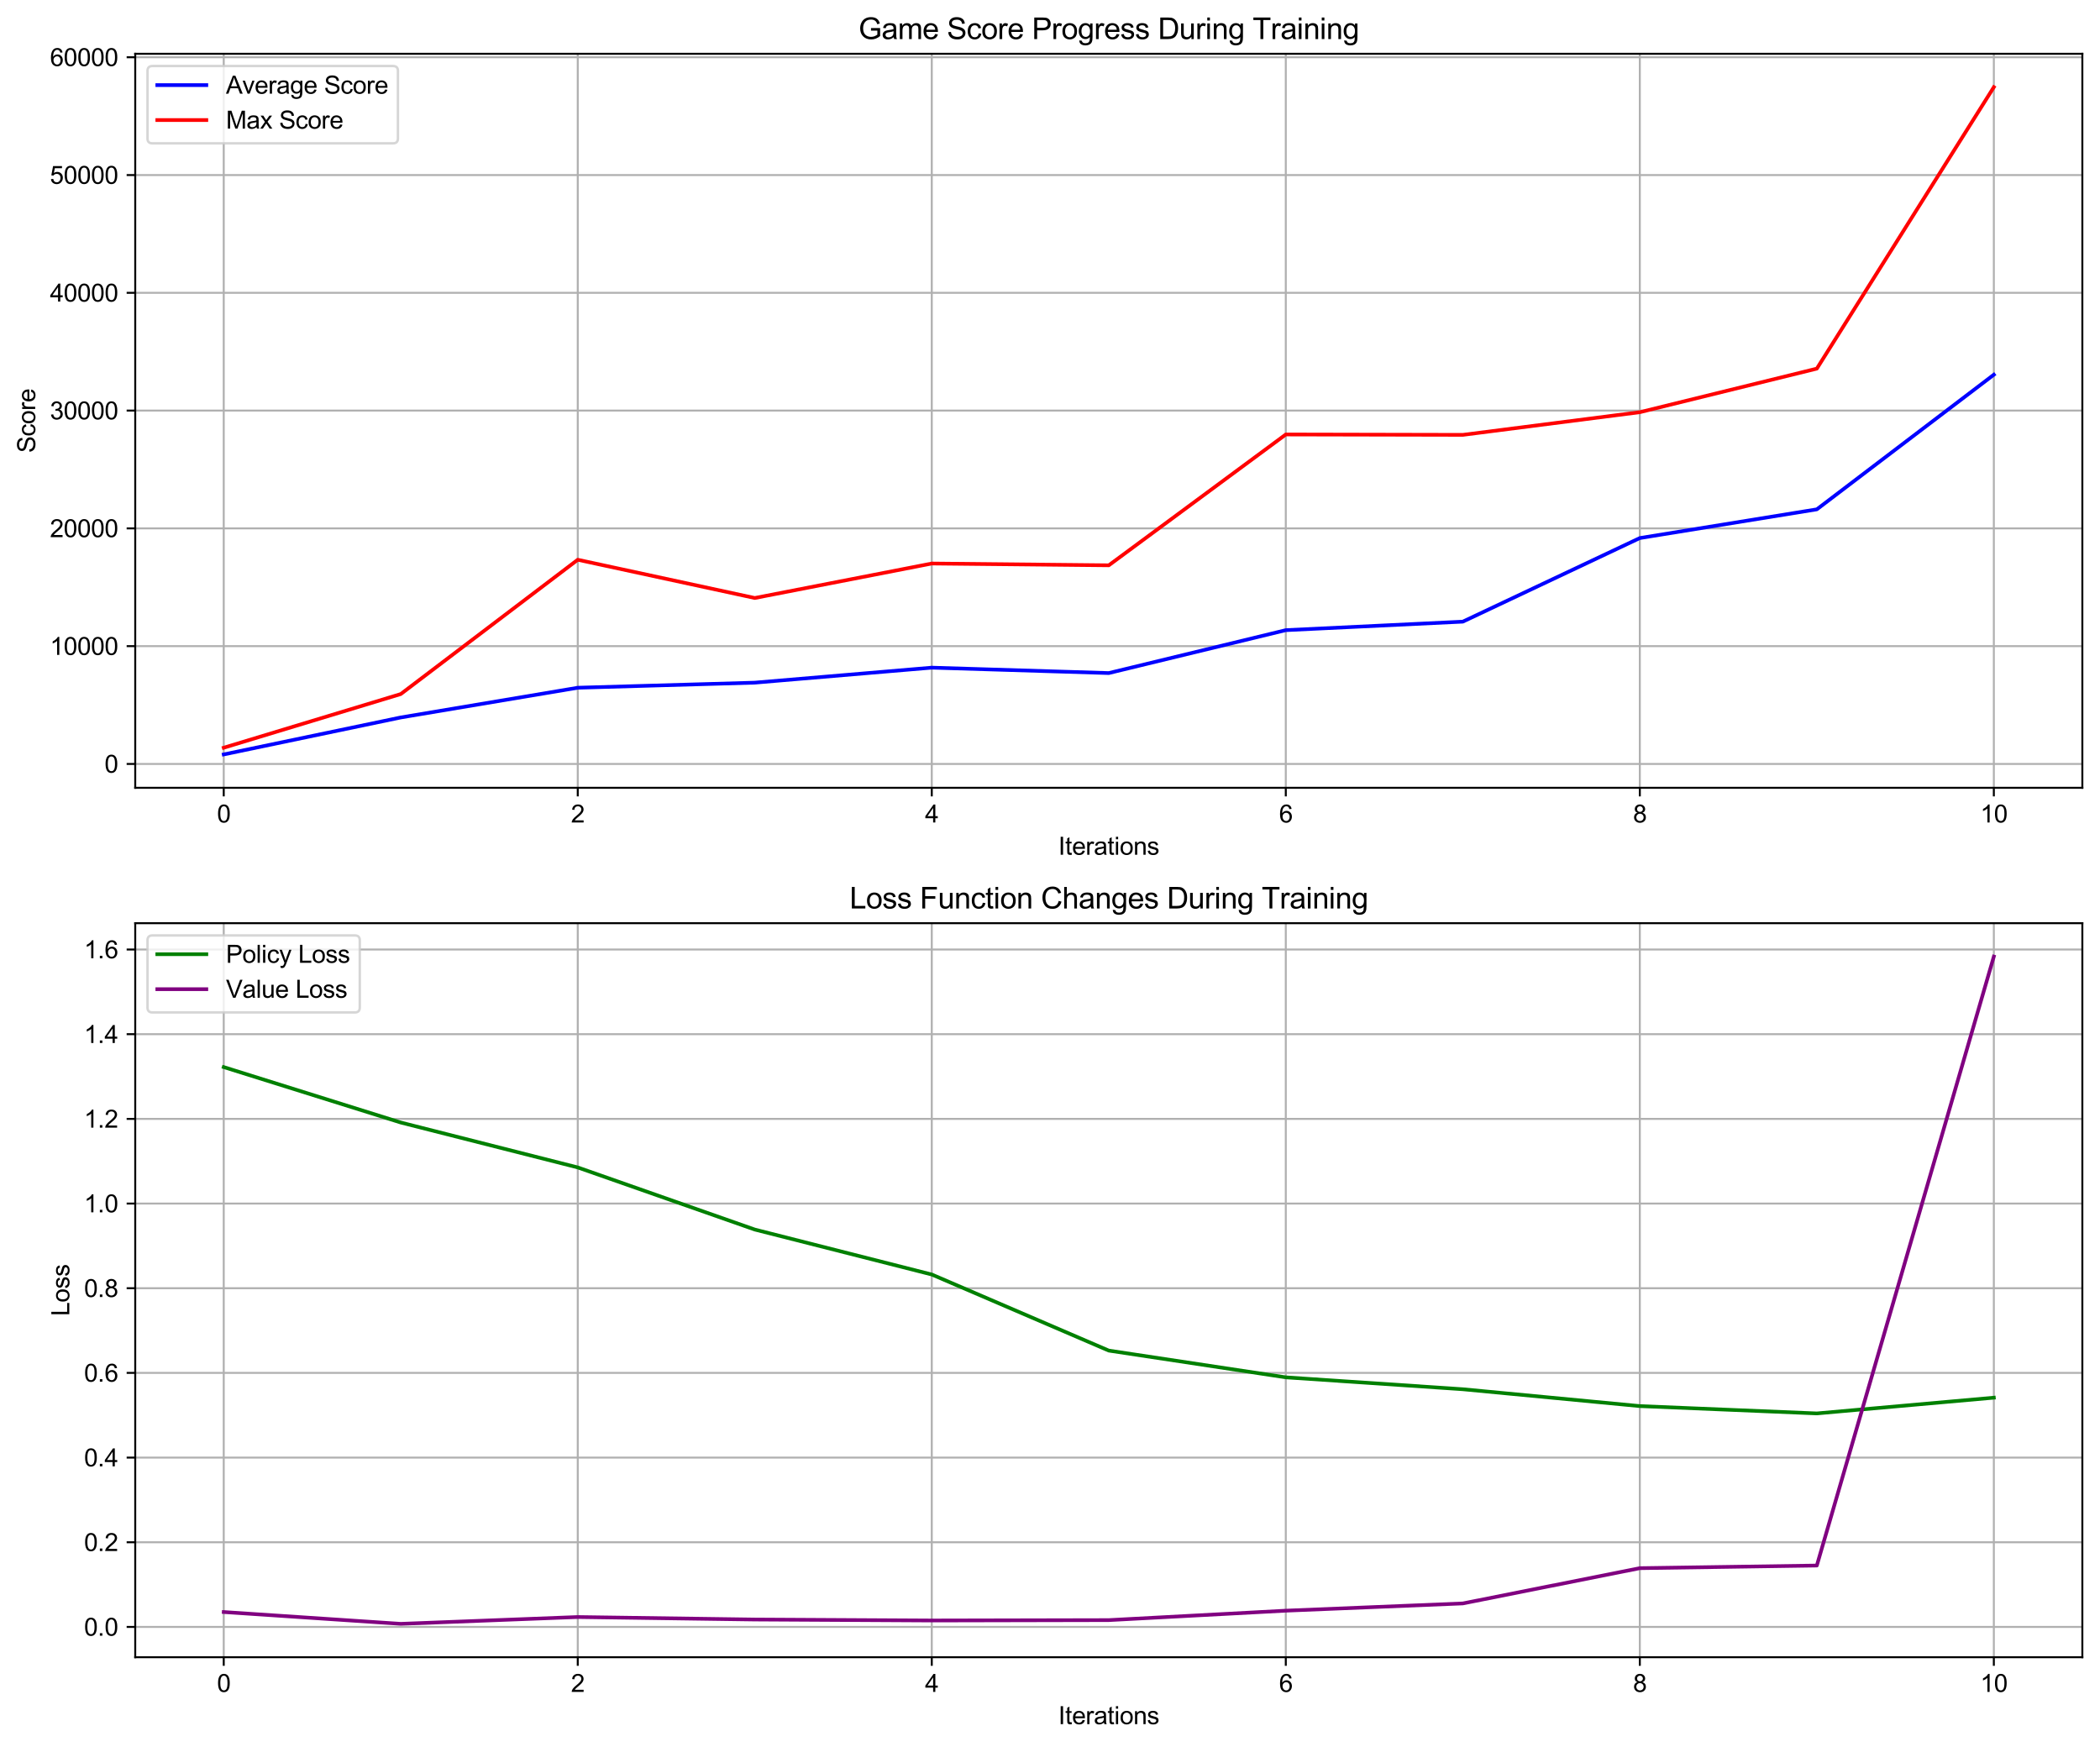 <?xml version="1.0" encoding="utf-8" standalone="no"?>
<!DOCTYPE svg PUBLIC "-//W3C//DTD SVG 1.1//EN"
  "http://www.w3.org/Graphics/SVG/1.1/DTD/svg11.dtd">
<svg xmlns:xlink="http://www.w3.org/1999/xlink" width="856.495pt" height="712.476pt" viewBox="0 0 856.495 712.476" xmlns="http://www.w3.org/2000/svg" version="1.1">
 <defs>
  <style type="text/css">*{stroke-linejoin: round; stroke-linecap: butt}</style>
 </defs>
 <g id="figure_1">
  <g id="patch_1">
   <path d="M 0 712.476 
L 856.495 712.476 
L 856.495 0 
L 0 0 
z
" style="fill: #ffffff"/>
  </g>
  <g id="axes_1">
   <g id="patch_2">
    <path d="M 55.155 321.342 
L 849.295 321.342 
L 849.295 21.936 
L 55.155 21.936 
z
" style="fill: #ffffff"/>
   </g>
   <g id="matplotlib.axis_1">
    <g id="xtick_1">
     <g id="line2d_1">
      <path d="M 91.252 321.342 
L 91.252 21.936 
" clip-path="url(#pd6437c3f94)" style="fill: none; stroke: #b0b0b0; stroke-width: 0.8; stroke-linecap: square"/>
     </g>
     <g id="line2d_2">
      <defs>
       <path id="m04b1c388cd" d="M 0 0 
L 0 3.5 
" style="stroke: #000000; stroke-width: 0.8"/>
      </defs>
      <g>
       <use xlink:href="#m04b1c388cd" x="91.252" y="321.342" style="stroke: #000000; stroke-width: 0.8"/>
      </g>
     </g>
     <g id="text_1">
      <!-- 0 -->
      <g transform="translate(88.471 335.5) scale(0.1 -0.1)">
       <defs>
        <path id="ArialUnicodeMS-30" d="M 1778 4603 
Q 3272 4603 3272 2259 
Q 3272 1075 2886 498 
Q 2500 -78 1778 -78 
Q 288 -78 288 2259 
Q 288 3444 673 4023 
Q 1059 4603 1778 4603 
z
M 1778 384 
Q 2231 384 2462 823 
Q 2694 1263 2694 2259 
Q 2694 2953 2592 3351 
Q 2491 3750 2286 3945 
Q 2081 4141 1772 4141 
Q 1319 4141 1091 3694 
Q 863 3247 863 2259 
Q 863 1575 966 1175 
Q 1069 775 1272 579 
Q 1475 384 1778 384 
z
" transform="scale(0.016)"/>
       </defs>
       <use xlink:href="#ArialUnicodeMS-30"/>
      </g>
     </g>
    </g>
    <g id="xtick_2">
     <g id="line2d_3">
      <path d="M 235.641 321.342 
L 235.641 21.936 
" clip-path="url(#pd6437c3f94)" style="fill: none; stroke: #b0b0b0; stroke-width: 0.8; stroke-linecap: square"/>
     </g>
     <g id="line2d_4">
      <g>
       <use xlink:href="#m04b1c388cd" x="235.641" y="321.342" style="stroke: #000000; stroke-width: 0.8"/>
      </g>
     </g>
     <g id="text_2">
      <!-- 2 -->
      <g transform="translate(232.861 335.5) scale(0.1 -0.1)">
       <defs>
        <path id="ArialUnicodeMS-32" d="M 3231 0 
L 197 0 
Q 197 388 467 784 
Q 738 1181 1478 1778 
Q 1931 2141 2287 2539 
Q 2644 2938 2644 3341 
Q 2644 3688 2398 3914 
Q 2153 4141 1778 4141 
Q 1400 4141 1144 3908 
Q 888 3675 884 3213 
L 306 3278 
Q 359 3922 764 4262 
Q 1169 4603 1791 4603 
Q 2466 4603 2842 4229 
Q 3219 3856 3219 3328 
Q 3219 2888 2901 2436 
Q 2584 1984 1638 1228 
Q 1141 831 978 544 
L 3231 544 
L 3231 0 
z
" transform="scale(0.016)"/>
       </defs>
       <use xlink:href="#ArialUnicodeMS-32"/>
      </g>
     </g>
    </g>
    <g id="xtick_3">
     <g id="line2d_5">
      <path d="M 380.03 321.342 
L 380.03 21.936 
" clip-path="url(#pd6437c3f94)" style="fill: none; stroke: #b0b0b0; stroke-width: 0.8; stroke-linecap: square"/>
     </g>
     <g id="line2d_6">
      <g>
       <use xlink:href="#m04b1c388cd" x="380.03" y="321.342" style="stroke: #000000; stroke-width: 0.8"/>
      </g>
     </g>
     <g id="text_3">
      <!-- 4 -->
      <g transform="translate(377.25 335.5) scale(0.1 -0.1)">
       <defs>
        <path id="ArialUnicodeMS-34" d="M 3263 1094 
L 2644 1094 
L 2644 0 
L 2081 0 
L 2081 1094 
L 97 1094 
L 97 1613 
L 2181 4581 
L 2644 4581 
L 2644 1613 
L 3263 1613 
L 3263 1094 
z
M 2081 1613 
L 2081 3681 
L 2069 3681 
L 647 1613 
L 2081 1613 
z
" transform="scale(0.016)"/>
       </defs>
       <use xlink:href="#ArialUnicodeMS-34"/>
      </g>
     </g>
    </g>
    <g id="xtick_4">
     <g id="line2d_7">
      <path d="M 524.419 321.342 
L 524.419 21.936 
" clip-path="url(#pd6437c3f94)" style="fill: none; stroke: #b0b0b0; stroke-width: 0.8; stroke-linecap: square"/>
     </g>
     <g id="line2d_8">
      <g>
       <use xlink:href="#m04b1c388cd" x="524.419" y="321.342" style="stroke: #000000; stroke-width: 0.8"/>
      </g>
     </g>
     <g id="text_4">
      <!-- 6 -->
      <g transform="translate(521.639 335.5) scale(0.1 -0.1)">
       <defs>
        <path id="ArialUnicodeMS-36" d="M 838 2363 
Q 1225 2969 1941 2969 
Q 2503 2969 2897 2553 
Q 3291 2138 3291 1491 
Q 3291 838 2898 380 
Q 2506 -78 1856 -78 
Q 1197 -78 733 409 
Q 269 897 269 2144 
Q 269 3369 689 3986 
Q 1109 4603 1906 4603 
Q 2422 4603 2778 4315 
Q 3134 4028 3213 3463 
L 2650 3413 
Q 2497 4141 1875 4141 
Q 1444 4141 1134 3712 
Q 825 3284 825 2363 
L 838 2363 
z
M 1844 384 
Q 2231 384 2472 696 
Q 2713 1009 2713 1453 
Q 2713 1897 2472 2187 
Q 2231 2478 1825 2478 
Q 1453 2478 1184 2204 
Q 916 1931 916 1484 
Q 916 1028 1180 706 
Q 1444 384 1844 384 
z
" transform="scale(0.016)"/>
       </defs>
       <use xlink:href="#ArialUnicodeMS-36"/>
      </g>
     </g>
    </g>
    <g id="xtick_5">
     <g id="line2d_9">
      <path d="M 668.808 321.342 
L 668.808 21.936 
" clip-path="url(#pd6437c3f94)" style="fill: none; stroke: #b0b0b0; stroke-width: 0.8; stroke-linecap: square"/>
     </g>
     <g id="line2d_10">
      <g>
       <use xlink:href="#m04b1c388cd" x="668.808" y="321.342" style="stroke: #000000; stroke-width: 0.8"/>
      </g>
     </g>
     <g id="text_5">
      <!-- 8 -->
      <g transform="translate(666.028 335.5) scale(0.1 -0.1)">
       <defs>
        <path id="ArialUnicodeMS-38" d="M 2425 2478 
Q 3284 2203 3284 1306 
Q 3284 716 2862 319 
Q 2441 -78 1778 -78 
Q 1109 -78 689 322 
Q 269 722 269 1325 
Q 269 1759 505 2084 
Q 741 2409 1141 2478 
L 1141 2491 
Q 453 2703 453 3419 
Q 453 3925 815 4264 
Q 1178 4603 1766 4603 
Q 2363 4603 2730 4253 
Q 3097 3903 3097 3406 
Q 3097 2731 2425 2491 
L 2425 2478 
z
M 1778 2700 
Q 2094 2700 2308 2901 
Q 2522 3103 2522 3406 
Q 2522 3716 2305 3928 
Q 2088 4141 1772 4141 
Q 1450 4141 1240 3931 
Q 1031 3722 1031 3438 
Q 1031 3097 1247 2898 
Q 1463 2700 1778 2700 
z
M 1778 384 
Q 2175 384 2440 640 
Q 2706 897 2706 1306 
Q 2706 1716 2432 1978 
Q 2159 2241 1766 2241 
Q 1356 2241 1100 1970 
Q 844 1700 844 1319 
Q 844 922 1108 653 
Q 1372 384 1778 384 
z
" transform="scale(0.016)"/>
       </defs>
       <use xlink:href="#ArialUnicodeMS-38"/>
      </g>
     </g>
    </g>
    <g id="xtick_6">
     <g id="line2d_11">
      <path d="M 813.197 321.342 
L 813.197 21.936 
" clip-path="url(#pd6437c3f94)" style="fill: none; stroke: #b0b0b0; stroke-width: 0.8; stroke-linecap: square"/>
     </g>
     <g id="line2d_12">
      <g>
       <use xlink:href="#m04b1c388cd" x="813.197" y="321.342" style="stroke: #000000; stroke-width: 0.8"/>
      </g>
     </g>
     <g id="text_6">
      <!-- 10 -->
      <g transform="translate(807.636 335.5) scale(0.1 -0.1)">
       <defs>
        <path id="ArialUnicodeMS-31" d="M 2400 0 
L 1838 0 
L 1838 3584 
Q 1416 3184 709 2906 
L 709 3450 
Q 1681 3916 2034 4603 
L 2400 4603 
L 2400 0 
z
" transform="scale(0.016)"/>
       </defs>
       <use xlink:href="#ArialUnicodeMS-31"/>
       <use xlink:href="#ArialUnicodeMS-30" x="55.615"/>
      </g>
     </g>
    </g>
    <g id="text_7">
     <!-- Iterations -->
     <g transform="translate(431.66 348.65) scale(0.1 -0.1)">
      <defs>
       <path id="ArialUnicodeMS-49" d="M 1197 0 
L 588 0 
L 588 4581 
L 1197 4581 
L 1197 0 
z
" transform="scale(0.016)"/>
       <path id="ArialUnicodeMS-74" d="M 1722 6 
Q 1472 -44 1300 -44 
Q 931 -44 762 86 
Q 594 216 556 416 
Q 519 616 519 972 
L 519 2881 
L 109 2881 
L 109 3316 
L 519 3316 
L 519 4141 
L 1081 4481 
L 1081 3316 
L 1644 3316 
L 1644 2881 
L 1081 2881 
L 1081 941 
Q 1081 691 1132 586 
Q 1184 481 1394 481 
Q 1516 481 1644 506 
L 1722 6 
z
" transform="scale(0.016)"/>
       <path id="ArialUnicodeMS-65" d="M 3309 1516 
L 825 1516 
Q 859 966 1139 675 
Q 1419 384 1838 384 
Q 2159 384 2378 554 
Q 2597 725 2713 1069 
L 3291 997 
Q 3150 478 2775 200 
Q 2400 -78 1838 -78 
Q 1091 -78 670 380 
Q 250 838 250 1631 
Q 250 2416 658 2903 
Q 1066 3391 1806 3391 
Q 2169 3391 2505 3231 
Q 2841 3072 3075 2689 
Q 3309 2306 3309 1516 
z
M 2731 1978 
Q 2697 2484 2417 2707 
Q 2138 2931 1806 2931 
Q 1409 2931 1153 2665 
Q 897 2400 856 1978 
L 2731 1978 
z
" transform="scale(0.016)"/>
       <path id="ArialUnicodeMS-72" d="M 2216 3213 
L 2022 2694 
Q 1813 2816 1613 2816 
Q 1297 2816 1134 2533 
Q 972 2250 972 1741 
L 972 0 
L 409 0 
L 409 3316 
L 922 3316 
L 922 2816 
L 934 2816 
Q 1203 3391 1638 3391 
Q 1925 3391 2216 3213 
z
" transform="scale(0.016)"/>
       <path id="ArialUnicodeMS-61" d="M 3303 0 
L 2713 0 
Q 2631 156 2597 409 
Q 2031 -78 1375 -78 
Q 850 -78 547 184 
Q 244 447 244 878 
Q 244 1291 536 1558 
Q 828 1825 1550 1913 
L 2075 1991 
Q 2369 2038 2559 2106 
Q 2559 2359 2543 2464 
Q 2528 2569 2451 2681 
Q 2375 2794 2206 2862 
Q 2038 2931 1753 2931 
Q 1391 2931 1180 2797 
Q 969 2663 891 2297 
L 341 2369 
Q 431 2878 806 3134 
Q 1181 3391 1838 3391 
Q 2434 3391 2714 3214 
Q 2994 3038 3058 2788 
Q 3122 2538 3122 2144 
L 3122 1388 
Q 3122 697 3148 461 
Q 3175 225 3303 0 
z
M 2559 1459 
L 2559 1663 
Q 2119 1516 1481 1430 
Q 844 1344 844 891 
Q 844 663 1016 514 
Q 1188 366 1509 366 
Q 1925 366 2242 614 
Q 2559 863 2559 1459 
z
" transform="scale(0.016)"/>
       <path id="ArialUnicodeMS-69" d="M 991 0 
L 428 0 
L 428 3316 
L 991 3316 
L 991 0 
z
M 991 3944 
L 428 3944 
L 428 4581 
L 991 4581 
L 991 3944 
z
" transform="scale(0.016)"/>
       <path id="ArialUnicodeMS-6f" d="M 1778 3391 
Q 2450 3391 2892 2953 
Q 3334 2516 3334 1709 
Q 3334 731 2856 326 
Q 2378 -78 1778 -78 
Q 1150 -78 687 337 
Q 225 753 225 1656 
Q 225 2531 672 2961 
Q 1119 3391 1778 3391 
z
M 1778 384 
Q 2259 384 2509 740 
Q 2759 1097 2759 1678 
Q 2759 2300 2476 2615 
Q 2194 2931 1778 2931 
Q 1350 2931 1075 2611 
Q 800 2291 800 1656 
Q 800 1025 1079 704 
Q 1359 384 1778 384 
z
" transform="scale(0.016)"/>
       <path id="ArialUnicodeMS-6e" d="M 3138 0 
L 2572 0 
L 2572 2016 
Q 2572 2525 2389 2715 
Q 2206 2906 1881 2906 
Q 1631 2906 1407 2784 
Q 1184 2663 1090 2441 
Q 997 2219 997 1813 
L 997 0 
L 434 0 
L 434 3316 
L 941 3316 
L 941 2847 
L 953 2847 
Q 1131 3119 1392 3255 
Q 1653 3391 1997 3391 
Q 2259 3391 2515 3297 
Q 2772 3203 2917 3015 
Q 3063 2828 3100 2615 
Q 3138 2403 3138 2041 
L 3138 0 
z
" transform="scale(0.016)"/>
       <path id="ArialUnicodeMS-73" d="M 2278 2388 
Q 2241 2659 2058 2795 
Q 1875 2931 1550 2931 
Q 1228 2931 1029 2822 
Q 831 2713 831 2503 
Q 831 2306 989 2222 
Q 1147 2138 1613 2016 
Q 2138 1881 2398 1778 
Q 2659 1675 2804 1489 
Q 2950 1303 2950 972 
Q 2950 528 2587 225 
Q 2225 -78 1619 -78 
Q 988 -78 633 189 
Q 278 456 197 991 
L 756 1075 
Q 800 728 1014 556 
Q 1228 384 1613 384 
Q 1981 384 2178 539 
Q 2375 694 2375 916 
Q 2375 1066 2284 1156 
Q 2194 1247 2058 1292 
Q 1922 1338 1447 1453 
Q 741 1622 514 1862 
Q 288 2103 288 2438 
Q 288 2853 619 3122 
Q 950 3391 1509 3391 
Q 2103 3391 2433 3158 
Q 2763 2925 2828 2463 
L 2278 2388 
z
" transform="scale(0.016)"/>
      </defs>
      <use xlink:href="#ArialUnicodeMS-49"/>
      <use xlink:href="#ArialUnicodeMS-74" x="27.783"/>
      <use xlink:href="#ArialUnicodeMS-65" x="55.566"/>
      <use xlink:href="#ArialUnicodeMS-72" x="111.182"/>
      <use xlink:href="#ArialUnicodeMS-61" x="144.482"/>
      <use xlink:href="#ArialUnicodeMS-74" x="200.098"/>
      <use xlink:href="#ArialUnicodeMS-69" x="227.881"/>
      <use xlink:href="#ArialUnicodeMS-6f" x="250.098"/>
      <use xlink:href="#ArialUnicodeMS-6e" x="305.713"/>
      <use xlink:href="#ArialUnicodeMS-73" x="361.328"/>
     </g>
    </g>
   </g>
   <g id="matplotlib.axis_2">
    <g id="ytick_1">
     <g id="line2d_13">
      <path d="M 55.155 311.605 
L 849.295 311.605 
" clip-path="url(#pd6437c3f94)" style="fill: none; stroke: #b0b0b0; stroke-width: 0.8; stroke-linecap: square"/>
     </g>
     <g id="line2d_14">
      <defs>
       <path id="m27036b470f" d="M 0 0 
L -3.5 0 
" style="stroke: #000000; stroke-width: 0.8"/>
      </defs>
      <g>
       <use xlink:href="#m27036b470f" x="55.155" y="311.605" style="stroke: #000000; stroke-width: 0.8"/>
      </g>
     </g>
     <g id="text_8">
      <!-- 0 -->
      <g transform="translate(42.594 315.183) scale(0.1 -0.1)">
       <use xlink:href="#ArialUnicodeMS-30"/>
      </g>
     </g>
    </g>
    <g id="ytick_2">
     <g id="line2d_15">
      <path d="M 55.155 263.564 
L 849.295 263.564 
" clip-path="url(#pd6437c3f94)" style="fill: none; stroke: #b0b0b0; stroke-width: 0.8; stroke-linecap: square"/>
     </g>
     <g id="line2d_16">
      <g>
       <use xlink:href="#m27036b470f" x="55.155" y="263.564" style="stroke: #000000; stroke-width: 0.8"/>
      </g>
     </g>
     <g id="text_9">
      <!-- 10000 -->
      <g transform="translate(20.35 267.143) scale(0.1 -0.1)">
       <use xlink:href="#ArialUnicodeMS-31"/>
       <use xlink:href="#ArialUnicodeMS-30" x="55.615"/>
       <use xlink:href="#ArialUnicodeMS-30" x="111.23"/>
       <use xlink:href="#ArialUnicodeMS-30" x="166.846"/>
       <use xlink:href="#ArialUnicodeMS-30" x="222.461"/>
      </g>
     </g>
    </g>
    <g id="ytick_3">
     <g id="line2d_17">
      <path d="M 55.155 215.524 
L 849.295 215.524 
" clip-path="url(#pd6437c3f94)" style="fill: none; stroke: #b0b0b0; stroke-width: 0.8; stroke-linecap: square"/>
     </g>
     <g id="line2d_18">
      <g>
       <use xlink:href="#m27036b470f" x="55.155" y="215.524" style="stroke: #000000; stroke-width: 0.8"/>
      </g>
     </g>
     <g id="text_10">
      <!-- 20000 -->
      <g transform="translate(20.35 219.103) scale(0.1 -0.1)">
       <use xlink:href="#ArialUnicodeMS-32"/>
       <use xlink:href="#ArialUnicodeMS-30" x="55.615"/>
       <use xlink:href="#ArialUnicodeMS-30" x="111.23"/>
       <use xlink:href="#ArialUnicodeMS-30" x="166.846"/>
       <use xlink:href="#ArialUnicodeMS-30" x="222.461"/>
      </g>
     </g>
    </g>
    <g id="ytick_4">
     <g id="line2d_19">
      <path d="M 55.155 167.483 
L 849.295 167.483 
" clip-path="url(#pd6437c3f94)" style="fill: none; stroke: #b0b0b0; stroke-width: 0.8; stroke-linecap: square"/>
     </g>
     <g id="line2d_20">
      <g>
       <use xlink:href="#m27036b470f" x="55.155" y="167.483" style="stroke: #000000; stroke-width: 0.8"/>
      </g>
     </g>
     <g id="text_11">
      <!-- 30000 -->
      <g transform="translate(20.35 171.062) scale(0.1 -0.1)">
       <defs>
        <path id="ArialUnicodeMS-33" d="M 2425 2478 
Q 2850 2397 3067 2067 
Q 3284 1738 3284 1350 
Q 3284 725 2829 323 
Q 2375 -78 1741 -78 
Q 1134 -78 740 275 
Q 347 628 281 1209 
L 844 1288 
Q 928 834 1151 609 
Q 1375 384 1741 384 
Q 2134 384 2407 661 
Q 2681 938 2681 1338 
Q 2681 1722 2432 1975 
Q 2184 2228 1784 2228 
Q 1622 2228 1388 2169 
L 1453 2663 
Q 1678 2663 1809 2684 
Q 1941 2706 2103 2790 
Q 2266 2875 2372 3033 
Q 2478 3191 2478 3425 
Q 2478 3766 2251 3953 
Q 2025 4141 1728 4141 
Q 1388 4141 1173 3925 
Q 959 3709 903 3309 
L 341 3413 
Q 450 4009 823 4306 
Q 1197 4603 1716 4603 
Q 2288 4603 2670 4258 
Q 3053 3913 3053 3413 
Q 3053 2772 2425 2491 
L 2425 2478 
z
" transform="scale(0.016)"/>
       </defs>
       <use xlink:href="#ArialUnicodeMS-33"/>
       <use xlink:href="#ArialUnicodeMS-30" x="55.615"/>
       <use xlink:href="#ArialUnicodeMS-30" x="111.23"/>
       <use xlink:href="#ArialUnicodeMS-30" x="166.846"/>
       <use xlink:href="#ArialUnicodeMS-30" x="222.461"/>
      </g>
     </g>
    </g>
    <g id="ytick_5">
     <g id="line2d_21">
      <path d="M 55.155 119.443 
L 849.295 119.443 
" clip-path="url(#pd6437c3f94)" style="fill: none; stroke: #b0b0b0; stroke-width: 0.8; stroke-linecap: square"/>
     </g>
     <g id="line2d_22">
      <g>
       <use xlink:href="#m27036b470f" x="55.155" y="119.443" style="stroke: #000000; stroke-width: 0.8"/>
      </g>
     </g>
     <g id="text_12">
      <!-- 40000 -->
      <g transform="translate(20.35 123.022) scale(0.1 -0.1)">
       <use xlink:href="#ArialUnicodeMS-34"/>
       <use xlink:href="#ArialUnicodeMS-30" x="55.615"/>
       <use xlink:href="#ArialUnicodeMS-30" x="111.23"/>
       <use xlink:href="#ArialUnicodeMS-30" x="166.846"/>
       <use xlink:href="#ArialUnicodeMS-30" x="222.461"/>
      </g>
     </g>
    </g>
    <g id="ytick_6">
     <g id="line2d_23">
      <path d="M 55.155 71.402 
L 849.295 71.402 
" clip-path="url(#pd6437c3f94)" style="fill: none; stroke: #b0b0b0; stroke-width: 0.8; stroke-linecap: square"/>
     </g>
     <g id="line2d_24">
      <g>
       <use xlink:href="#m27036b470f" x="55.155" y="71.402" style="stroke: #000000; stroke-width: 0.8"/>
      </g>
     </g>
     <g id="text_13">
      <!-- 50000 -->
      <g transform="translate(20.35 74.981) scale(0.1 -0.1)">
       <defs>
        <path id="ArialUnicodeMS-35" d="M 1013 2753 
Q 1431 3041 1881 3041 
Q 2453 3041 2878 2636 
Q 3303 2231 3303 1556 
Q 3303 875 2872 398 
Q 2441 -78 1741 -78 
Q 1169 -78 750 245 
Q 331 569 269 1203 
L 856 1247 
Q 928 813 1162 598 
Q 1397 384 1741 384 
Q 2169 384 2434 707 
Q 2700 1031 2700 1503 
Q 2700 1984 2428 2262 
Q 2156 2541 1728 2541 
Q 1188 2541 897 2100 
L 366 2163 
L 813 4519 
L 3084 4519 
L 3084 3975 
L 1259 3975 
L 1013 2753 
z
" transform="scale(0.016)"/>
       </defs>
       <use xlink:href="#ArialUnicodeMS-35"/>
       <use xlink:href="#ArialUnicodeMS-30" x="55.615"/>
       <use xlink:href="#ArialUnicodeMS-30" x="111.23"/>
       <use xlink:href="#ArialUnicodeMS-30" x="166.846"/>
       <use xlink:href="#ArialUnicodeMS-30" x="222.461"/>
      </g>
     </g>
    </g>
    <g id="ytick_7">
     <g id="line2d_25">
      <path d="M 55.155 23.362 
L 849.295 23.362 
" clip-path="url(#pd6437c3f94)" style="fill: none; stroke: #b0b0b0; stroke-width: 0.8; stroke-linecap: square"/>
     </g>
     <g id="line2d_26">
      <g>
       <use xlink:href="#m27036b470f" x="55.155" y="23.362" style="stroke: #000000; stroke-width: 0.8"/>
      </g>
     </g>
     <g id="text_14">
      <!-- 60000 -->
      <g transform="translate(20.35 26.941) scale(0.1 -0.1)">
       <use xlink:href="#ArialUnicodeMS-36"/>
       <use xlink:href="#ArialUnicodeMS-30" x="55.615"/>
       <use xlink:href="#ArialUnicodeMS-30" x="111.23"/>
       <use xlink:href="#ArialUnicodeMS-30" x="166.846"/>
       <use xlink:href="#ArialUnicodeMS-30" x="222.461"/>
      </g>
     </g>
    </g>
    <g id="text_15">
     <!-- Score -->
     <g transform="translate(14.358 184.7) rotate(-90) scale(0.1 -0.1)">
      <defs>
       <path id="ArialUnicodeMS-53" d="M 3213 3238 
Q 3175 3675 2897 3895 
Q 2619 4116 2100 4116 
Q 1631 4116 1337 3941 
Q 1044 3766 1044 3431 
Q 1044 3134 1270 2989 
Q 1497 2844 2138 2700 
Q 2706 2575 3065 2444 
Q 3425 2313 3681 2036 
Q 3938 1759 3938 1294 
Q 3938 703 3467 312 
Q 2997 -78 2241 -78 
Q 1275 -78 795 353 
Q 316 784 288 1472 
L 863 1522 
Q 903 972 1287 720 
Q 1672 469 2216 469 
Q 2725 469 3039 678 
Q 3353 888 3353 1247 
Q 3353 1622 3025 1794 
Q 2697 1966 1923 2133 
Q 1150 2300 809 2603 
Q 469 2906 469 3391 
Q 469 3941 900 4300 
Q 1331 4659 2075 4659 
Q 2838 4659 3302 4301 
Q 3766 3944 3794 3284 
L 3213 3238 
z
" transform="scale(0.016)"/>
       <path id="ArialUnicodeMS-63" d="M 3144 1147 
Q 3034 513 2643 217 
Q 2253 -78 1759 -78 
Q 1038 -78 644 395 
Q 250 869 250 1650 
Q 250 2297 476 2686 
Q 703 3075 1043 3233 
Q 1384 3391 1759 3391 
Q 2272 3391 2636 3125 
Q 3000 2859 3084 2344 
L 2541 2259 
Q 2456 2594 2267 2762 
Q 2078 2931 1784 2931 
Q 1313 2931 1069 2597 
Q 825 2263 825 1663 
Q 825 1050 1064 717 
Q 1303 384 1753 384 
Q 2116 384 2323 592 
Q 2531 800 2584 1216 
L 3144 1147 
z
" transform="scale(0.016)"/>
      </defs>
      <use xlink:href="#ArialUnicodeMS-53"/>
      <use xlink:href="#ArialUnicodeMS-63" x="66.699"/>
      <use xlink:href="#ArialUnicodeMS-6f" x="116.699"/>
      <use xlink:href="#ArialUnicodeMS-72" x="172.314"/>
      <use xlink:href="#ArialUnicodeMS-65" x="205.615"/>
     </g>
    </g>
   </g>
   <g id="line2d_27">
    <path d="M 91.252 307.733 
L 163.447 292.653 
L 235.641 280.527 
L 307.836 278.457 
L 380.03 272.336 
L 452.225 274.546 
L 524.419 257.04 
L 596.614 253.572 
L 668.808 219.473 
L 741.003 207.76 
L 813.197 152.841 
" clip-path="url(#pd6437c3f94)" style="fill: none; stroke: #0000ff; stroke-width: 1.5; stroke-linecap: square"/>
   </g>
   <g id="line2d_28">
    <path d="M 91.252 304.994 
L 163.447 283.107 
L 235.641 228.322 
L 307.836 243.925 
L 380.03 229.859 
L 452.225 230.589 
L 524.419 177.226 
L 596.614 177.38 
L 668.808 168.137 
L 741.003 150.362 
L 813.197 35.545 
" clip-path="url(#pd6437c3f94)" style="fill: none; stroke: #ff0000; stroke-width: 1.5; stroke-linecap: square"/>
   </g>
   <g id="patch_3">
    <path d="M 55.155 321.342 
L 55.155 21.936 
" style="fill: none; stroke: #000000; stroke-width: 0.8; stroke-linejoin: miter; stroke-linecap: square"/>
   </g>
   <g id="patch_4">
    <path d="M 849.295 321.342 
L 849.295 21.936 
" style="fill: none; stroke: #000000; stroke-width: 0.8; stroke-linejoin: miter; stroke-linecap: square"/>
   </g>
   <g id="patch_5">
    <path d="M 55.155 321.342 
L 849.295 321.342 
" style="fill: none; stroke: #000000; stroke-width: 0.8; stroke-linejoin: miter; stroke-linecap: square"/>
   </g>
   <g id="patch_6">
    <path d="M 55.155 21.936 
L 849.295 21.936 
" style="fill: none; stroke: #000000; stroke-width: 0.8; stroke-linejoin: miter; stroke-linecap: square"/>
   </g>
   <g id="text_16">
    <!-- Game Score Progress During Training -->
    <g transform="translate(350.19 15.936) scale(0.12 -0.12)">
     <defs>
      <path id="ArialUnicodeMS-47" d="M 4569 641 
Q 3703 -78 2675 -78 
Q 1622 -78 976 564 
Q 331 1206 331 2272 
Q 331 2922 595 3483 
Q 859 4044 1373 4351 
Q 1888 4659 2631 4659 
Q 3403 4659 3870 4320 
Q 4338 3981 4500 3303 
L 3956 3150 
Q 3828 3644 3497 3892 
Q 3166 4141 2631 4141 
Q 1803 4141 1381 3634 
Q 959 3128 959 2309 
Q 959 1697 1164 1290 
Q 1369 884 1770 676 
Q 2172 469 2644 469 
Q 3363 469 3981 941 
L 3981 1791 
L 2631 1791 
L 2631 2338 
L 4569 2338 
L 4569 641 
z
" transform="scale(0.016)"/>
      <path id="ArialUnicodeMS-6d" d="M 4922 0 
L 4359 0 
L 4359 2094 
Q 4359 2325 4328 2489 
Q 4297 2653 4167 2779 
Q 4038 2906 3763 2906 
Q 3431 2906 3190 2675 
Q 2950 2444 2950 1925 
L 2950 0 
L 2388 0 
L 2388 2156 
Q 2388 2588 2236 2747 
Q 2084 2906 1806 2906 
Q 1444 2906 1211 2656 
Q 978 2406 978 1722 
L 978 0 
L 416 0 
L 416 3316 
L 922 3316 
L 922 2853 
L 934 2853 
Q 1272 3391 1925 3391 
Q 2291 3391 2527 3245 
Q 2763 3100 2869 2809 
Q 3238 3391 3891 3391 
Q 4406 3391 4664 3112 
Q 4922 2834 4922 2278 
L 4922 0 
z
" transform="scale(0.016)"/>
      <path id="ArialUnicodeMS-20" transform="scale(0.016)"/>
      <path id="ArialUnicodeMS-50" d="M 494 4581 
L 2222 4581 
Q 2631 4581 2926 4540 
Q 3222 4500 3475 4329 
Q 3728 4159 3858 3867 
Q 3988 3575 3988 3256 
Q 3988 2622 3580 2239 
Q 3172 1856 2272 1856 
L 1100 1856 
L 1100 0 
L 494 0 
L 494 4581 
z
M 1100 2400 
L 2278 2400 
Q 3359 2400 3359 3238 
Q 3359 3513 3218 3723 
Q 3078 3934 2873 3986 
Q 2669 4038 2266 4038 
L 1100 4038 
L 1100 2400 
z
" transform="scale(0.016)"/>
      <path id="ArialUnicodeMS-67" d="M 3144 447 
Q 3144 -259 3003 -607 
Q 2863 -956 2503 -1150 
Q 2144 -1344 1644 -1344 
Q 1081 -1344 706 -1094 
Q 331 -844 331 -275 
L 878 -359 
Q 909 -622 1098 -753 
Q 1288 -884 1638 -884 
Q 2075 -884 2278 -706 
Q 2481 -528 2526 -272 
Q 2572 -16 2572 434 
Q 2206 0 1650 0 
Q 1003 0 611 478 
Q 219 956 219 1684 
Q 219 2416 600 2903 
Q 981 3391 1656 3391 
Q 2244 3391 2613 2919 
L 2625 2919 
L 2625 3316 
L 3144 3316 
L 3144 447 
z
M 1703 459 
Q 2063 459 2341 745 
Q 2619 1031 2619 1703 
Q 2619 2297 2353 2614 
Q 2088 2931 1697 2931 
Q 1297 2931 1045 2606 
Q 794 2281 794 1716 
Q 794 1063 1058 761 
Q 1322 459 1703 459 
z
" transform="scale(0.016)"/>
      <path id="ArialUnicodeMS-44" d="M 513 4581 
L 2094 4581 
Q 2509 4581 2809 4539 
Q 3109 4497 3382 4333 
Q 3656 4169 3861 3881 
Q 4066 3594 4183 3220 
Q 4300 2847 4300 2316 
Q 4300 1303 3819 651 
Q 3338 0 2163 0 
L 513 0 
L 513 4581 
z
M 1119 544 
L 2100 544 
Q 2400 544 2636 581 
Q 2872 619 3114 784 
Q 3356 950 3515 1328 
Q 3675 1706 3675 2328 
Q 3675 2672 3614 2970 
Q 3553 3269 3389 3514 
Q 3225 3759 3012 3873 
Q 2800 3988 2598 4013 
Q 2397 4038 2081 4038 
L 1119 4038 
L 1119 544 
z
" transform="scale(0.016)"/>
      <path id="ArialUnicodeMS-75" d="M 3116 0 
L 2613 0 
L 2613 488 
L 2597 488 
Q 2216 -78 1556 -78 
Q 1209 -78 914 83 
Q 619 244 520 526 
Q 422 809 422 1259 
L 422 3316 
L 984 3316 
L 984 1478 
Q 984 1038 1026 847 
Q 1069 656 1247 532 
Q 1425 409 1672 409 
Q 1991 409 2272 629 
Q 2553 850 2553 1544 
L 2553 3316 
L 3116 3316 
L 3116 0 
z
" transform="scale(0.016)"/>
      <path id="ArialUnicodeMS-54" d="M 3769 4038 
L 2253 4038 
L 2253 0 
L 1644 0 
L 1644 4038 
L 141 4038 
L 141 4581 
L 3769 4581 
L 3769 4038 
z
" transform="scale(0.016)"/>
     </defs>
     <use xlink:href="#ArialUnicodeMS-47"/>
     <use xlink:href="#ArialUnicodeMS-61" x="77.783"/>
     <use xlink:href="#ArialUnicodeMS-6d" x="133.398"/>
     <use xlink:href="#ArialUnicodeMS-65" x="216.699"/>
     <use xlink:href="#ArialUnicodeMS-20" x="272.314"/>
     <use xlink:href="#ArialUnicodeMS-53" x="300.098"/>
     <use xlink:href="#ArialUnicodeMS-63" x="366.797"/>
     <use xlink:href="#ArialUnicodeMS-6f" x="416.797"/>
     <use xlink:href="#ArialUnicodeMS-72" x="472.412"/>
     <use xlink:href="#ArialUnicodeMS-65" x="505.713"/>
     <use xlink:href="#ArialUnicodeMS-20" x="561.328"/>
     <use xlink:href="#ArialUnicodeMS-50" x="589.111"/>
     <use xlink:href="#ArialUnicodeMS-72" x="655.811"/>
     <use xlink:href="#ArialUnicodeMS-6f" x="689.111"/>
     <use xlink:href="#ArialUnicodeMS-67" x="744.727"/>
     <use xlink:href="#ArialUnicodeMS-72" x="800.342"/>
     <use xlink:href="#ArialUnicodeMS-65" x="833.643"/>
     <use xlink:href="#ArialUnicodeMS-73" x="889.258"/>
     <use xlink:href="#ArialUnicodeMS-73" x="939.258"/>
     <use xlink:href="#ArialUnicodeMS-20" x="989.258"/>
     <use xlink:href="#ArialUnicodeMS-44" x="1017.041"/>
     <use xlink:href="#ArialUnicodeMS-75" x="1089.258"/>
     <use xlink:href="#ArialUnicodeMS-72" x="1144.873"/>
     <use xlink:href="#ArialUnicodeMS-69" x="1178.174"/>
     <use xlink:href="#ArialUnicodeMS-6e" x="1200.391"/>
     <use xlink:href="#ArialUnicodeMS-67" x="1256.006"/>
     <use xlink:href="#ArialUnicodeMS-20" x="1311.621"/>
     <use xlink:href="#ArialUnicodeMS-54" x="1339.404"/>
     <use xlink:href="#ArialUnicodeMS-72" x="1400.488"/>
     <use xlink:href="#ArialUnicodeMS-61" x="1433.789"/>
     <use xlink:href="#ArialUnicodeMS-69" x="1489.404"/>
     <use xlink:href="#ArialUnicodeMS-6e" x="1511.621"/>
     <use xlink:href="#ArialUnicodeMS-69" x="1567.236"/>
     <use xlink:href="#ArialUnicodeMS-6e" x="1589.453"/>
     <use xlink:href="#ArialUnicodeMS-67" x="1645.068"/>
    </g>
   </g>
   <g id="legend_1">
    <g id="patch_7">
     <path d="M 62.155 58.465 
L 160.298 58.465 
Q 162.298 58.465 162.298 56.465 
L 162.298 28.936 
Q 162.298 26.936 160.298 26.936 
L 62.155 26.936 
Q 60.155 26.936 60.155 28.936 
L 60.155 56.465 
Q 60.155 58.465 62.155 58.465 
z
" style="fill: #ffffff; opacity: 0.8; stroke: #cccccc; stroke-linejoin: miter"/>
    </g>
    <g id="line2d_29">
     <path d="M 64.155 34.715 
L 74.155 34.715 
L 84.155 34.715 
" style="fill: none; stroke: #0000ff; stroke-width: 1.5; stroke-linecap: square"/>
    </g>
    <g id="text_17">
     <!-- Average Score -->
     <g transform="translate(92.155 38.215) scale(0.1 -0.1)">
      <defs>
       <path id="ArialUnicodeMS-41" d="M 4275 0 
L 3591 0 
L 3053 1394 
L 1141 1394 
L 634 0 
L -6 0 
L 1753 4581 
L 2406 4581 
L 4275 0 
z
M 2869 1875 
Q 2306 3363 2234 3564 
Q 2163 3766 2075 4103 
L 2059 4103 
Q 1972 3641 1825 3247 
L 1313 1875 
L 2869 1875 
z
" transform="scale(0.016)"/>
       <path id="ArialUnicodeMS-76" d="M 3122 3316 
L 1869 0 
L 1344 0 
L 84 3316 
L 678 3316 
L 1363 1397 
Q 1556 853 1594 659 
L 1606 659 
Q 1656 859 1778 1197 
L 2547 3316 
L 3122 3316 
z
" transform="scale(0.016)"/>
      </defs>
      <use xlink:href="#ArialUnicodeMS-41"/>
      <use xlink:href="#ArialUnicodeMS-76" x="66.699"/>
      <use xlink:href="#ArialUnicodeMS-65" x="116.699"/>
      <use xlink:href="#ArialUnicodeMS-72" x="172.314"/>
      <use xlink:href="#ArialUnicodeMS-61" x="205.615"/>
      <use xlink:href="#ArialUnicodeMS-67" x="261.23"/>
      <use xlink:href="#ArialUnicodeMS-65" x="316.846"/>
      <use xlink:href="#ArialUnicodeMS-20" x="372.461"/>
      <use xlink:href="#ArialUnicodeMS-53" x="400.244"/>
      <use xlink:href="#ArialUnicodeMS-63" x="466.943"/>
      <use xlink:href="#ArialUnicodeMS-6f" x="516.943"/>
      <use xlink:href="#ArialUnicodeMS-72" x="572.559"/>
      <use xlink:href="#ArialUnicodeMS-65" x="605.859"/>
     </g>
    </g>
    <g id="line2d_30">
     <path d="M 64.155 48.973 
L 74.155 48.973 
L 84.155 48.973 
" style="fill: none; stroke: #ff0000; stroke-width: 1.5; stroke-linecap: square"/>
    </g>
    <g id="text_18">
     <!-- Max Score -->
     <g transform="translate(92.155 52.473) scale(0.1 -0.1)">
      <defs>
       <path id="ArialUnicodeMS-4d" d="M 4844 0 
L 4269 0 
L 4269 3834 
L 4256 3834 
L 2938 0 
L 2394 0 
L 1081 3897 
L 1063 3897 
L 1063 0 
L 488 0 
L 488 4581 
L 1394 4581 
L 2478 1338 
Q 2659 797 2688 659 
L 2700 659 
Q 2784 925 2944 1394 
L 4038 4581 
L 4844 4581 
L 4844 0 
z
" transform="scale(0.016)"/>
       <path id="ArialUnicodeMS-78" d="M 3156 0 
L 2463 0 
L 1600 1313 
L 728 0 
L 44 0 
L 1259 1728 
L 141 3316 
L 838 3316 
Q 1519 2288 1581 2169 
L 2394 3316 
L 3066 3316 
L 1919 1759 
L 3156 0 
z
" transform="scale(0.016)"/>
      </defs>
      <use xlink:href="#ArialUnicodeMS-4d"/>
      <use xlink:href="#ArialUnicodeMS-61" x="83.301"/>
      <use xlink:href="#ArialUnicodeMS-78" x="138.916"/>
      <use xlink:href="#ArialUnicodeMS-20" x="188.916"/>
      <use xlink:href="#ArialUnicodeMS-53" x="216.699"/>
      <use xlink:href="#ArialUnicodeMS-63" x="283.398"/>
      <use xlink:href="#ArialUnicodeMS-6f" x="333.398"/>
      <use xlink:href="#ArialUnicodeMS-72" x="389.014"/>
      <use xlink:href="#ArialUnicodeMS-65" x="422.314"/>
     </g>
    </g>
   </g>
  </g>
  <g id="axes_2">
   <g id="patch_8">
    <path d="M 55.155 675.976 
L 849.295 675.976 
L 849.295 376.569 
L 55.155 376.569 
z
" style="fill: #ffffff"/>
   </g>
   <g id="matplotlib.axis_3">
    <g id="xtick_7">
     <g id="line2d_31">
      <path d="M 91.252 675.976 
L 91.252 376.569 
" clip-path="url(#p905cc9116d)" style="fill: none; stroke: #b0b0b0; stroke-width: 0.8; stroke-linecap: square"/>
     </g>
     <g id="line2d_32">
      <g>
       <use xlink:href="#m04b1c388cd" x="91.252" y="675.976" style="stroke: #000000; stroke-width: 0.8"/>
      </g>
     </g>
     <g id="text_19">
      <!-- 0 -->
      <g transform="translate(88.471 690.133) scale(0.1 -0.1)">
       <use xlink:href="#ArialUnicodeMS-30"/>
      </g>
     </g>
    </g>
    <g id="xtick_8">
     <g id="line2d_33">
      <path d="M 235.641 675.976 
L 235.641 376.569 
" clip-path="url(#p905cc9116d)" style="fill: none; stroke: #b0b0b0; stroke-width: 0.8; stroke-linecap: square"/>
     </g>
     <g id="line2d_34">
      <g>
       <use xlink:href="#m04b1c388cd" x="235.641" y="675.976" style="stroke: #000000; stroke-width: 0.8"/>
      </g>
     </g>
     <g id="text_20">
      <!-- 2 -->
      <g transform="translate(232.861 690.133) scale(0.1 -0.1)">
       <use xlink:href="#ArialUnicodeMS-32"/>
      </g>
     </g>
    </g>
    <g id="xtick_9">
     <g id="line2d_35">
      <path d="M 380.03 675.976 
L 380.03 376.569 
" clip-path="url(#p905cc9116d)" style="fill: none; stroke: #b0b0b0; stroke-width: 0.8; stroke-linecap: square"/>
     </g>
     <g id="line2d_36">
      <g>
       <use xlink:href="#m04b1c388cd" x="380.03" y="675.976" style="stroke: #000000; stroke-width: 0.8"/>
      </g>
     </g>
     <g id="text_21">
      <!-- 4 -->
      <g transform="translate(377.25 690.133) scale(0.1 -0.1)">
       <use xlink:href="#ArialUnicodeMS-34"/>
      </g>
     </g>
    </g>
    <g id="xtick_10">
     <g id="line2d_37">
      <path d="M 524.419 675.976 
L 524.419 376.569 
" clip-path="url(#p905cc9116d)" style="fill: none; stroke: #b0b0b0; stroke-width: 0.8; stroke-linecap: square"/>
     </g>
     <g id="line2d_38">
      <g>
       <use xlink:href="#m04b1c388cd" x="524.419" y="675.976" style="stroke: #000000; stroke-width: 0.8"/>
      </g>
     </g>
     <g id="text_22">
      <!-- 6 -->
      <g transform="translate(521.639 690.133) scale(0.1 -0.1)">
       <use xlink:href="#ArialUnicodeMS-36"/>
      </g>
     </g>
    </g>
    <g id="xtick_11">
     <g id="line2d_39">
      <path d="M 668.808 675.976 
L 668.808 376.569 
" clip-path="url(#p905cc9116d)" style="fill: none; stroke: #b0b0b0; stroke-width: 0.8; stroke-linecap: square"/>
     </g>
     <g id="line2d_40">
      <g>
       <use xlink:href="#m04b1c388cd" x="668.808" y="675.976" style="stroke: #000000; stroke-width: 0.8"/>
      </g>
     </g>
     <g id="text_23">
      <!-- 8 -->
      <g transform="translate(666.028 690.133) scale(0.1 -0.1)">
       <use xlink:href="#ArialUnicodeMS-38"/>
      </g>
     </g>
    </g>
    <g id="xtick_12">
     <g id="line2d_41">
      <path d="M 813.197 675.976 
L 813.197 376.569 
" clip-path="url(#p905cc9116d)" style="fill: none; stroke: #b0b0b0; stroke-width: 0.8; stroke-linecap: square"/>
     </g>
     <g id="line2d_42">
      <g>
       <use xlink:href="#m04b1c388cd" x="813.197" y="675.976" style="stroke: #000000; stroke-width: 0.8"/>
      </g>
     </g>
     <g id="text_24">
      <!-- 10 -->
      <g transform="translate(807.636 690.133) scale(0.1 -0.1)">
       <use xlink:href="#ArialUnicodeMS-31"/>
       <use xlink:href="#ArialUnicodeMS-30" x="55.615"/>
      </g>
     </g>
    </g>
    <g id="text_25">
     <!-- Iterations -->
     <g transform="translate(431.66 703.283) scale(0.1 -0.1)">
      <use xlink:href="#ArialUnicodeMS-49"/>
      <use xlink:href="#ArialUnicodeMS-74" x="27.783"/>
      <use xlink:href="#ArialUnicodeMS-65" x="55.566"/>
      <use xlink:href="#ArialUnicodeMS-72" x="111.182"/>
      <use xlink:href="#ArialUnicodeMS-61" x="144.482"/>
      <use xlink:href="#ArialUnicodeMS-74" x="200.098"/>
      <use xlink:href="#ArialUnicodeMS-69" x="227.881"/>
      <use xlink:href="#ArialUnicodeMS-6f" x="250.098"/>
      <use xlink:href="#ArialUnicodeMS-6e" x="305.713"/>
      <use xlink:href="#ArialUnicodeMS-73" x="361.328"/>
     </g>
    </g>
   </g>
   <g id="matplotlib.axis_4">
    <g id="ytick_8">
     <g id="line2d_43">
      <path d="M 55.155 663.627 
L 849.295 663.627 
" clip-path="url(#p905cc9116d)" style="fill: none; stroke: #b0b0b0; stroke-width: 0.8; stroke-linecap: square"/>
     </g>
     <g id="line2d_44">
      <g>
       <use xlink:href="#m27036b470f" x="55.155" y="663.627" style="stroke: #000000; stroke-width: 0.8"/>
      </g>
     </g>
     <g id="text_26">
      <!-- 0.0 -->
      <g transform="translate(34.255 667.206) scale(0.1 -0.1)">
       <defs>
        <path id="ArialUnicodeMS-2e" d="M 1209 0 
L 569 0 
L 569 641 
L 1209 641 
L 1209 0 
z
" transform="scale(0.016)"/>
       </defs>
       <use xlink:href="#ArialUnicodeMS-30"/>
       <use xlink:href="#ArialUnicodeMS-2e" x="55.615"/>
       <use xlink:href="#ArialUnicodeMS-30" x="83.398"/>
      </g>
     </g>
    </g>
    <g id="ytick_9">
     <g id="line2d_45">
      <path d="M 55.155 629.088 
L 849.295 629.088 
" clip-path="url(#p905cc9116d)" style="fill: none; stroke: #b0b0b0; stroke-width: 0.8; stroke-linecap: square"/>
     </g>
     <g id="line2d_46">
      <g>
       <use xlink:href="#m27036b470f" x="55.155" y="629.088" style="stroke: #000000; stroke-width: 0.8"/>
      </g>
     </g>
     <g id="text_27">
      <!-- 0.2 -->
      <g transform="translate(34.255 632.666) scale(0.1 -0.1)">
       <use xlink:href="#ArialUnicodeMS-30"/>
       <use xlink:href="#ArialUnicodeMS-2e" x="55.615"/>
       <use xlink:href="#ArialUnicodeMS-32" x="83.398"/>
      </g>
     </g>
    </g>
    <g id="ytick_10">
     <g id="line2d_47">
      <path d="M 55.155 594.548 
L 849.295 594.548 
" clip-path="url(#p905cc9116d)" style="fill: none; stroke: #b0b0b0; stroke-width: 0.8; stroke-linecap: square"/>
     </g>
     <g id="line2d_48">
      <g>
       <use xlink:href="#m27036b470f" x="55.155" y="594.548" style="stroke: #000000; stroke-width: 0.8"/>
      </g>
     </g>
     <g id="text_28">
      <!-- 0.4 -->
      <g transform="translate(34.255 598.127) scale(0.1 -0.1)">
       <use xlink:href="#ArialUnicodeMS-30"/>
       <use xlink:href="#ArialUnicodeMS-2e" x="55.615"/>
       <use xlink:href="#ArialUnicodeMS-34" x="83.398"/>
      </g>
     </g>
    </g>
    <g id="ytick_11">
     <g id="line2d_49">
      <path d="M 55.155 560.009 
L 849.295 560.009 
" clip-path="url(#p905cc9116d)" style="fill: none; stroke: #b0b0b0; stroke-width: 0.8; stroke-linecap: square"/>
     </g>
     <g id="line2d_50">
      <g>
       <use xlink:href="#m27036b470f" x="55.155" y="560.009" style="stroke: #000000; stroke-width: 0.8"/>
      </g>
     </g>
     <g id="text_29">
      <!-- 0.6 -->
      <g transform="translate(34.255 563.588) scale(0.1 -0.1)">
       <use xlink:href="#ArialUnicodeMS-30"/>
       <use xlink:href="#ArialUnicodeMS-2e" x="55.615"/>
       <use xlink:href="#ArialUnicodeMS-36" x="83.398"/>
      </g>
     </g>
    </g>
    <g id="ytick_12">
     <g id="line2d_51">
      <path d="M 55.155 525.469 
L 849.295 525.469 
" clip-path="url(#p905cc9116d)" style="fill: none; stroke: #b0b0b0; stroke-width: 0.8; stroke-linecap: square"/>
     </g>
     <g id="line2d_52">
      <g>
       <use xlink:href="#m27036b470f" x="55.155" y="525.469" style="stroke: #000000; stroke-width: 0.8"/>
      </g>
     </g>
     <g id="text_30">
      <!-- 0.8 -->
      <g transform="translate(34.255 529.048) scale(0.1 -0.1)">
       <use xlink:href="#ArialUnicodeMS-30"/>
       <use xlink:href="#ArialUnicodeMS-2e" x="55.615"/>
       <use xlink:href="#ArialUnicodeMS-38" x="83.398"/>
      </g>
     </g>
    </g>
    <g id="ytick_13">
     <g id="line2d_53">
      <path d="M 55.155 490.93 
L 849.295 490.93 
" clip-path="url(#p905cc9116d)" style="fill: none; stroke: #b0b0b0; stroke-width: 0.8; stroke-linecap: square"/>
     </g>
     <g id="line2d_54">
      <g>
       <use xlink:href="#m27036b470f" x="55.155" y="490.93" style="stroke: #000000; stroke-width: 0.8"/>
      </g>
     </g>
     <g id="text_31">
      <!-- 1.0 -->
      <g transform="translate(34.255 494.509) scale(0.1 -0.1)">
       <use xlink:href="#ArialUnicodeMS-31"/>
       <use xlink:href="#ArialUnicodeMS-2e" x="55.615"/>
       <use xlink:href="#ArialUnicodeMS-30" x="83.398"/>
      </g>
     </g>
    </g>
    <g id="ytick_14">
     <g id="line2d_55">
      <path d="M 55.155 456.391 
L 849.295 456.391 
" clip-path="url(#p905cc9116d)" style="fill: none; stroke: #b0b0b0; stroke-width: 0.8; stroke-linecap: square"/>
     </g>
     <g id="line2d_56">
      <g>
       <use xlink:href="#m27036b470f" x="55.155" y="456.391" style="stroke: #000000; stroke-width: 0.8"/>
      </g>
     </g>
     <g id="text_32">
      <!-- 1.2 -->
      <g transform="translate(34.255 459.97) scale(0.1 -0.1)">
       <use xlink:href="#ArialUnicodeMS-31"/>
       <use xlink:href="#ArialUnicodeMS-2e" x="55.615"/>
       <use xlink:href="#ArialUnicodeMS-32" x="83.398"/>
      </g>
     </g>
    </g>
    <g id="ytick_15">
     <g id="line2d_57">
      <path d="M 55.155 421.851 
L 849.295 421.851 
" clip-path="url(#p905cc9116d)" style="fill: none; stroke: #b0b0b0; stroke-width: 0.8; stroke-linecap: square"/>
     </g>
     <g id="line2d_58">
      <g>
       <use xlink:href="#m27036b470f" x="55.155" y="421.851" style="stroke: #000000; stroke-width: 0.8"/>
      </g>
     </g>
     <g id="text_33">
      <!-- 1.4 -->
      <g transform="translate(34.255 425.43) scale(0.1 -0.1)">
       <use xlink:href="#ArialUnicodeMS-31"/>
       <use xlink:href="#ArialUnicodeMS-2e" x="55.615"/>
       <use xlink:href="#ArialUnicodeMS-34" x="83.398"/>
      </g>
     </g>
    </g>
    <g id="ytick_16">
     <g id="line2d_59">
      <path d="M 55.155 387.312 
L 849.295 387.312 
" clip-path="url(#p905cc9116d)" style="fill: none; stroke: #b0b0b0; stroke-width: 0.8; stroke-linecap: square"/>
     </g>
     <g id="line2d_60">
      <g>
       <use xlink:href="#m27036b470f" x="55.155" y="387.312" style="stroke: #000000; stroke-width: 0.8"/>
      </g>
     </g>
     <g id="text_34">
      <!-- 1.6 -->
      <g transform="translate(34.255 390.891) scale(0.1 -0.1)">
       <use xlink:href="#ArialUnicodeMS-31"/>
       <use xlink:href="#ArialUnicodeMS-2e" x="55.615"/>
       <use xlink:href="#ArialUnicodeMS-36" x="83.398"/>
      </g>
     </g>
    </g>
    <g id="text_35">
     <!-- Loss -->
     <g transform="translate(28.262 536.833) rotate(-90) scale(0.1 -0.1)">
      <defs>
       <path id="ArialUnicodeMS-4c" d="M 3347 0 
L 481 0 
L 481 4581 
L 1088 4581 
L 1088 544 
L 3347 544 
L 3347 0 
z
" transform="scale(0.016)"/>
      </defs>
      <use xlink:href="#ArialUnicodeMS-4c"/>
      <use xlink:href="#ArialUnicodeMS-6f" x="55.615"/>
      <use xlink:href="#ArialUnicodeMS-73" x="111.23"/>
      <use xlink:href="#ArialUnicodeMS-73" x="161.23"/>
     </g>
    </g>
   </g>
   <g id="line2d_61">
    <path d="M 91.252 435.27 
L 163.447 457.876 
L 235.641 476.199 
L 307.836 501.534 
L 380.03 519.874 
L 452.225 550.908 
L 524.419 561.822 
L 596.614 566.675 
L 668.808 573.548 
L 741.003 576.536 
L 813.197 570.112 
" clip-path="url(#p905cc9116d)" style="fill: none; stroke: #008000; stroke-width: 1.5; stroke-linecap: square"/>
   </g>
   <g id="line2d_62">
    <path d="M 91.252 657.548 
L 163.447 662.366 
L 235.641 659.586 
L 307.836 660.605 
L 380.03 661.002 
L 452.225 660.847 
L 524.419 656.995 
L 596.614 654.042 
L 668.808 639.657 
L 741.003 638.586 
L 813.197 390.179 
" clip-path="url(#p905cc9116d)" style="fill: none; stroke: #800080; stroke-width: 1.5; stroke-linecap: square"/>
   </g>
   <g id="patch_9">
    <path d="M 55.155 675.976 
L 55.155 376.569 
" style="fill: none; stroke: #000000; stroke-width: 0.8; stroke-linejoin: miter; stroke-linecap: square"/>
   </g>
   <g id="patch_10">
    <path d="M 849.295 675.976 
L 849.295 376.569 
" style="fill: none; stroke: #000000; stroke-width: 0.8; stroke-linejoin: miter; stroke-linecap: square"/>
   </g>
   <g id="patch_11">
    <path d="M 55.155 675.976 
L 849.295 675.976 
" style="fill: none; stroke: #000000; stroke-width: 0.8; stroke-linejoin: miter; stroke-linecap: square"/>
   </g>
   <g id="patch_12">
    <path d="M 55.155 376.569 
L 849.295 376.569 
" style="fill: none; stroke: #000000; stroke-width: 0.8; stroke-linejoin: miter; stroke-linecap: square"/>
   </g>
   <g id="text_36">
    <!-- Loss Function Changes During Training -->
    <g transform="translate(346.508 370.569) scale(0.12 -0.12)">
     <defs>
      <path id="ArialUnicodeMS-46" d="M 3603 4038 
L 1119 4038 
L 1119 2619 
L 3272 2619 
L 3272 2075 
L 1119 2075 
L 1119 0 
L 513 0 
L 513 4581 
L 3603 4581 
L 3603 4038 
z
" transform="scale(0.016)"/>
      <path id="ArialUnicodeMS-43" d="M 4372 1453 
Q 4172 681 3673 301 
Q 3175 -78 2478 -78 
Q 1353 -78 839 626 
Q 325 1331 325 2322 
Q 325 3419 929 4039 
Q 1534 4659 2484 4659 
Q 3153 4659 3628 4318 
Q 4103 3978 4294 3322 
L 3700 3181 
Q 3550 3659 3244 3900 
Q 2938 4141 2478 4141 
Q 1728 4141 1340 3648 
Q 953 3156 953 2328 
Q 953 1372 1361 906 
Q 1769 441 2425 441 
Q 2963 441 3298 731 
Q 3634 1022 3769 1606 
L 4372 1453 
z
" transform="scale(0.016)"/>
      <path id="ArialUnicodeMS-68" d="M 3138 0 
L 2572 0 
L 2572 2094 
Q 2572 2500 2397 2703 
Q 2222 2906 1875 2906 
Q 1531 2906 1261 2667 
Q 991 2428 991 1813 
L 991 0 
L 428 0 
L 428 4581 
L 991 4581 
L 991 2938 
Q 1391 3391 1991 3391 
Q 2313 3391 2606 3259 
Q 2900 3128 3019 2856 
Q 3138 2584 3138 2100 
L 3138 0 
z
" transform="scale(0.016)"/>
     </defs>
     <use xlink:href="#ArialUnicodeMS-4c"/>
     <use xlink:href="#ArialUnicodeMS-6f" x="55.615"/>
     <use xlink:href="#ArialUnicodeMS-73" x="111.23"/>
     <use xlink:href="#ArialUnicodeMS-73" x="161.23"/>
     <use xlink:href="#ArialUnicodeMS-20" x="211.23"/>
     <use xlink:href="#ArialUnicodeMS-46" x="239.014"/>
     <use xlink:href="#ArialUnicodeMS-75" x="300.098"/>
     <use xlink:href="#ArialUnicodeMS-6e" x="355.713"/>
     <use xlink:href="#ArialUnicodeMS-63" x="411.328"/>
     <use xlink:href="#ArialUnicodeMS-74" x="461.328"/>
     <use xlink:href="#ArialUnicodeMS-69" x="489.111"/>
     <use xlink:href="#ArialUnicodeMS-6f" x="511.328"/>
     <use xlink:href="#ArialUnicodeMS-6e" x="566.943"/>
     <use xlink:href="#ArialUnicodeMS-20" x="622.559"/>
     <use xlink:href="#ArialUnicodeMS-43" x="650.342"/>
     <use xlink:href="#ArialUnicodeMS-68" x="722.559"/>
     <use xlink:href="#ArialUnicodeMS-61" x="778.174"/>
     <use xlink:href="#ArialUnicodeMS-6e" x="833.789"/>
     <use xlink:href="#ArialUnicodeMS-67" x="889.404"/>
     <use xlink:href="#ArialUnicodeMS-65" x="945.02"/>
     <use xlink:href="#ArialUnicodeMS-73" x="1000.635"/>
     <use xlink:href="#ArialUnicodeMS-20" x="1050.635"/>
     <use xlink:href="#ArialUnicodeMS-44" x="1078.418"/>
     <use xlink:href="#ArialUnicodeMS-75" x="1150.635"/>
     <use xlink:href="#ArialUnicodeMS-72" x="1206.25"/>
     <use xlink:href="#ArialUnicodeMS-69" x="1239.551"/>
     <use xlink:href="#ArialUnicodeMS-6e" x="1261.768"/>
     <use xlink:href="#ArialUnicodeMS-67" x="1317.383"/>
     <use xlink:href="#ArialUnicodeMS-20" x="1372.998"/>
     <use xlink:href="#ArialUnicodeMS-54" x="1400.781"/>
     <use xlink:href="#ArialUnicodeMS-72" x="1461.865"/>
     <use xlink:href="#ArialUnicodeMS-61" x="1495.166"/>
     <use xlink:href="#ArialUnicodeMS-69" x="1550.781"/>
     <use xlink:href="#ArialUnicodeMS-6e" x="1572.998"/>
     <use xlink:href="#ArialUnicodeMS-69" x="1628.613"/>
     <use xlink:href="#ArialUnicodeMS-6e" x="1650.83"/>
     <use xlink:href="#ArialUnicodeMS-67" x="1706.445"/>
    </g>
   </g>
   <g id="legend_2">
    <g id="patch_13">
     <path d="M 62.155 412.977 
L 144.73 412.977 
Q 146.73 412.977 146.73 410.977 
L 146.73 383.569 
Q 146.73 381.569 144.73 381.569 
L 62.155 381.569 
Q 60.155 381.569 60.155 383.569 
L 60.155 410.977 
Q 60.155 412.977 62.155 412.977 
z
" style="fill: #ffffff; opacity: 0.8; stroke: #cccccc; stroke-linejoin: miter"/>
    </g>
    <g id="line2d_63">
     <path d="M 64.155 389.227 
L 74.155 389.227 
L 84.155 389.227 
" style="fill: none; stroke: #008000; stroke-width: 1.5; stroke-linecap: square"/>
    </g>
    <g id="text_37">
     <!-- Policy Loss -->
     <g transform="translate(92.155 392.727) scale(0.1 -0.1)">
      <defs>
       <path id="ArialUnicodeMS-6c" d="M 991 0 
L 428 0 
L 428 4581 
L 991 4581 
L 991 0 
z
" transform="scale(0.016)"/>
       <path id="ArialUnicodeMS-79" d="M 3150 3316 
L 1881 -56 
Q 1878 -63 1875 -78 
Q 1694 -641 1451 -992 
Q 1209 -1344 763 -1344 
Q 613 -1344 397 -1281 
L 341 -750 
Q 503 -800 659 -800 
Q 972 -800 1092 -628 
Q 1213 -456 1363 -6 
L 103 3316 
L 709 3316 
L 1491 1144 
Q 1559 944 1638 628 
L 1650 628 
Q 1728 991 1850 1319 
L 2578 3316 
L 3150 3316 
z
" transform="scale(0.016)"/>
      </defs>
      <use xlink:href="#ArialUnicodeMS-50"/>
      <use xlink:href="#ArialUnicodeMS-6f" x="66.699"/>
      <use xlink:href="#ArialUnicodeMS-6c" x="122.314"/>
      <use xlink:href="#ArialUnicodeMS-69" x="144.531"/>
      <use xlink:href="#ArialUnicodeMS-63" x="166.748"/>
      <use xlink:href="#ArialUnicodeMS-79" x="216.748"/>
      <use xlink:href="#ArialUnicodeMS-20" x="266.748"/>
      <use xlink:href="#ArialUnicodeMS-4c" x="294.531"/>
      <use xlink:href="#ArialUnicodeMS-6f" x="350.146"/>
      <use xlink:href="#ArialUnicodeMS-73" x="405.762"/>
      <use xlink:href="#ArialUnicodeMS-73" x="455.762"/>
     </g>
    </g>
    <g id="line2d_64">
     <path d="M 64.155 403.485 
L 74.155 403.485 
L 84.155 403.485 
" style="fill: none; stroke: #800080; stroke-width: 1.5; stroke-linecap: square"/>
    </g>
    <g id="text_38">
     <!-- Value Loss -->
     <g transform="translate(92.155 406.985) scale(0.1 -0.1)">
      <defs>
       <path id="ArialUnicodeMS-56" d="M 4225 4581 
L 2431 0 
L 1813 0 
L 38 4581 
L 691 4581 
L 1881 1253 
Q 2016 934 2119 506 
L 2131 506 
Q 2225 872 2369 1253 
L 3609 4581 
L 4225 4581 
z
" transform="scale(0.016)"/>
      </defs>
      <use xlink:href="#ArialUnicodeMS-56"/>
      <use xlink:href="#ArialUnicodeMS-61" x="66.699"/>
      <use xlink:href="#ArialUnicodeMS-6c" x="122.314"/>
      <use xlink:href="#ArialUnicodeMS-75" x="144.531"/>
      <use xlink:href="#ArialUnicodeMS-65" x="200.146"/>
      <use xlink:href="#ArialUnicodeMS-20" x="255.762"/>
      <use xlink:href="#ArialUnicodeMS-4c" x="283.545"/>
      <use xlink:href="#ArialUnicodeMS-6f" x="339.16"/>
      <use xlink:href="#ArialUnicodeMS-73" x="394.775"/>
      <use xlink:href="#ArialUnicodeMS-73" x="444.775"/>
     </g>
    </g>
   </g>
  </g>
 </g>
 <defs>
  <clipPath id="pd6437c3f94">
   <rect x="55.155" y="21.936" width="794.14" height="299.406"/>
  </clipPath>
  <clipPath id="p905cc9116d">
   <rect x="55.155" y="376.569" width="794.14" height="299.406"/>
  </clipPath>
 </defs>
</svg>
